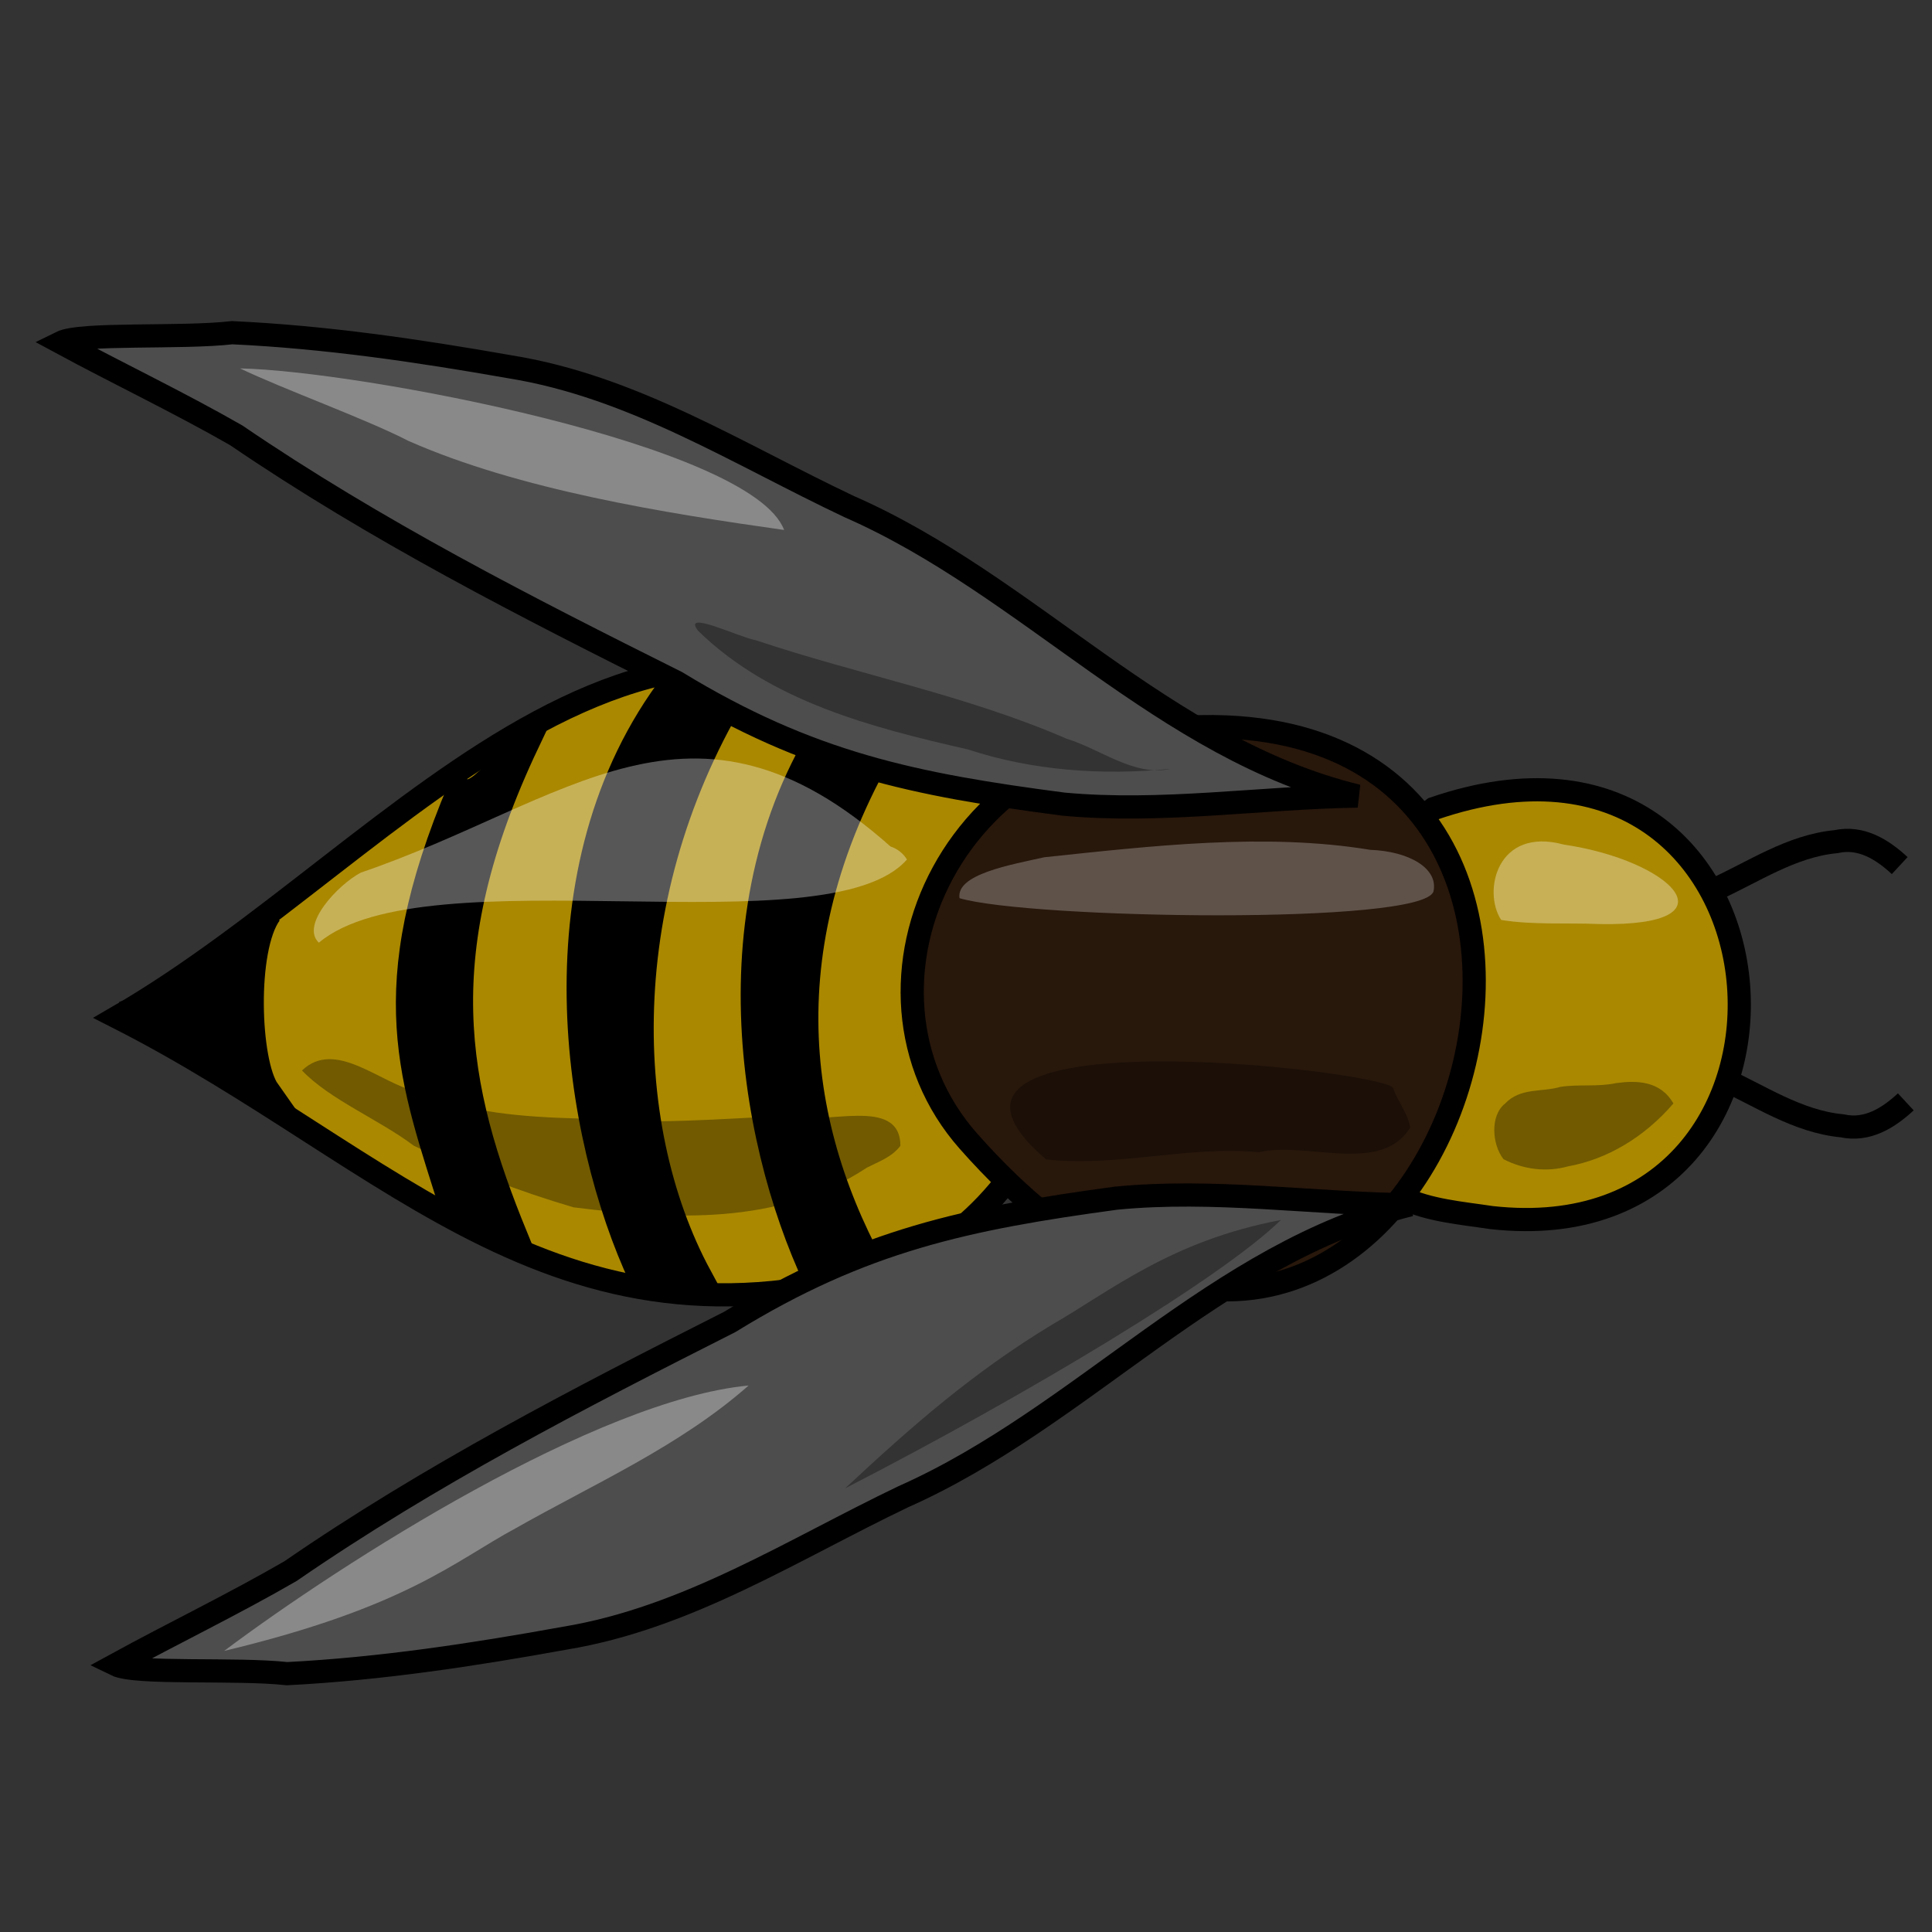 <?xml version="1.0" encoding="UTF-8" standalone="no"?>
<!-- Created with Inkscape (http://www.inkscape.org/) -->
<svg
   xmlns:dc="http://purl.org/dc/elements/1.1/"
   xmlns:cc="http://creativecommons.org/ns#"
   xmlns:rdf="http://www.w3.org/1999/02/22-rdf-syntax-ns#"
   xmlns:svg="http://www.w3.org/2000/svg"
   xmlns="http://www.w3.org/2000/svg"
   xmlns:sodipodi="http://sodipodi.sourceforge.net/DTD/sodipodi-0.dtd"
   xmlns:inkscape="http://www.inkscape.org/namespaces/inkscape"
   width="250"
   height="250"
   id="svg2"
   sodipodi:version="0.32"
   inkscape:version="0.46"
   sodipodi:docname="waspthick.svg"
   inkscape:output_extension="org.inkscape.output.svg.inkscape"
   inkscape:export-filename="P:\pidgey2\data\images\wasp.png"
   inkscape:export-xdpi="92.160004"
   inkscape:export-ydpi="92.160004"
   version="1.0">
  <rect width="100%" height="100%" fill="#333333" stroke="none"/>
  <defs
     id="defs4">
    <inkscape:perspective
       sodipodi:type="inkscape:persp3d"
       inkscape:vp_x="0 : 125 : 1"
       inkscape:vp_y="0 : 1000 : 0"
       inkscape:vp_z="250 : 125 : 1"
       inkscape:persp3d-origin="125 : 83.333333 : 1"
       id="perspective12" />
  </defs>
  <sodipodi:namedview
     id="base"
     pagecolor="#cb90ff"
     bordercolor="#666666"
     borderopacity="1.0"
     gridtolerance="10000"
     guidetolerance="10"
     objecttolerance="10"
     inkscape:pageopacity="0"
     inkscape:pageshadow="2"
     inkscape:zoom="2.231629"
     inkscape:cx="78.422053"
     inkscape:cy="85.823823"
     inkscape:document-units="px"
     inkscape:current-layer="layer1"
     showgrid="false"
     inkscape:window-width="1680"
     inkscape:window-height="994"
     inkscape:window-x="0"
     inkscape:window-y="22" />
  <g
     inkscape:label="Layer 1"
     inkscape:groupmode="layer"
     id="layer1">
    <path
       style="opacity:1;fill:#aa8800;fill-opacity:1;stroke:#000000;stroke-width:3;stroke-miterlimit:4;stroke-dasharray:none;stroke-opacity:1"
       d="M 185.514,104.631 C 234.102,87.938 239.466,162.733 192.99,157.554 C 189.076,156.959 184.943,156.654 181.324,154.927 C 177.658,150.934 183.291,146.135 183.146,141.617 C 184.77,133.374 184.391,124.723 181.872,116.724 C 180.385,112.261 181.801,107.321 185.514,104.631 z"
       id="path2544"
       sodipodi:nodetypes="cccccc" />
    <path
       style="opacity:1;fill:#aa8800;fill-opacity:1;stroke:#000000;stroke-width:3;stroke-miterlimit:4;stroke-dasharray:none;stroke-opacity:1"
       d="M 15.178,131.623 C 51.273,149.94 72.617,178.286 117.741,163.367 C 139.484,152.145 147.118,119.666 130.682,100.884 C 84.435,61.725 52.869,109.821 15.178,131.623 z"
       id="path2525"
       sodipodi:nodetypes="cccc" />
    <path
       style="opacity:1;fill:#28170b;fill-opacity:1;stroke:#000000;stroke-width:3;stroke-miterlimit:4;stroke-dasharray:none;stroke-opacity:1"
       d="M 125.285,147.632 C 181.584,211.405 221.857,96.67 158.659,94.065 C 122.82,92.587 107.921,127.962 125.285,147.632 z"
       id="path2536"
       sodipodi:nodetypes="css" />
    <path
       style="opacity:1;fill:#000000;fill-opacity:1;stroke:#000000;stroke-width:3;stroke-miterlimit:4;stroke-dasharray:none;stroke-opacity:1"
       d="M 109.617,89.988 C 111.835,92.169 116.46,89.497 116.804,92.81 C 99.581,119.699 102.249,144.03 112.913,163.743 C 107.122,163.737 108.403,166.393 105.439,165.539 C 96.83,147.176 91.092,114.199 109.617,89.988 z"
       id="path4772"
       sodipodi:nodetypes="ccccc" />
    <path
       style="opacity:1;fill:#4d4d4d;fill-opacity:1;stroke:#000000;stroke-width:3;stroke-miterlimit:4;stroke-dasharray:none;stroke-opacity:1"
       d="M 182.48,155.903 C 157.336,162.146 140.088,183.38 116.892,193.673 C 102.609,200.505 88.966,209.364 73.071,211.983 C 61.204,214.133 49.174,215.959 37.144,216.571 C 30.546,215.842 17.589,216.689 14.969,215.406 C 22.478,211.301 30.186,207.592 37.594,203.301 C 55.644,190.868 74.892,180.933 94.433,171.056 C 111.636,160.455 125.176,157.657 144.412,155.044 C 157.099,153.804 169.796,155.76 182.48,155.903 z"
       id="path4779"
       sodipodi:nodetypes="ccccccccc" />
    <path
       style="opacity:1;fill:none;fill-opacity:1;stroke:#000000;stroke-width:3;stroke-miterlimit:4;stroke-dasharray:none;stroke-opacity:1"
       d="M 221.705,115.181 C 226.906,112.84 231.759,109.46 237.588,108.907 C 240.835,108.197 243.577,109.929 245.822,112.007"
       id="path2388" />
    <path
       style="opacity:1;fill:none;fill-opacity:1;stroke:#000000;stroke-width:3;stroke-miterlimit:4;stroke-dasharray:none;stroke-opacity:1"
       d="M 222.493,139.407 C 227.695,141.748 232.547,145.128 238.376,145.68 C 241.624,146.391 244.365,144.658 246.61,142.58"
       id="path2394" />
    <path
       style="opacity:1;fill:#000000;fill-opacity:1;stroke:#000000;stroke-width:3;stroke-miterlimit:4;stroke-dasharray:none;stroke-opacity:1"
       d="M 87.089,88.235 C 89.307,90.416 91.529,87.503 96.679,87.452 C 79.456,114.341 79.962,145.4 90.625,165.114 C 84.835,165.108 85.875,166.322 82.911,165.468 C 74.302,147.104 68.564,112.446 87.089,88.235 z"
       id="path3171"
       sodipodi:nodetypes="ccccc" />
    <path
       style="opacity:1;fill:#000000;fill-opacity:1;stroke:#000000;stroke-width:3;stroke-miterlimit:4;stroke-dasharray:none;stroke-opacity:1"
       d="M 59.453,101.932 C 61.671,104.113 65.335,97.356 68.323,96.103 C 55.382,123.381 58.858,140.598 66.835,160.067 C 61.044,160.061 61.603,157.911 58.64,157.057 C 53.184,139.621 48.295,128.31 59.453,101.932 z"
       id="path3173"
       sodipodi:nodetypes="ccccc" />
    <path
       style="opacity:1;fill:#000000;fill-opacity:1;stroke:#000000;stroke-width:3;stroke-miterlimit:4;stroke-dasharray:none;stroke-opacity:1"
       d="M 15.818,131.089 C 18.727,130.284 21.505,129.05 24.302,127.934 C 32.37,124.249 28.432,124.103 34.976,118.224 C 31.659,122.761 32.148,137.469 34.72,141.112 C 30.628,139.35 30.267,138.225 28.52,136.82 C 26.248,135.123 23.774,133.747 21.32,132.34 C 19.528,131.925 17.686,130.579 15.818,131.089 z"
       id="path3175"
       sodipodi:nodetypes="ccccccc" />
    <path
       style="opacity:1;fill:#ffffff;fill-opacity:0.256;stroke:none;stroke-width:3;stroke-miterlimit:4;stroke-dasharray:none;stroke-opacity:1"
       d="M 135.141,110.926 C 130.736,111.912 123.678,113.132 124.161,116.225 C 133.188,118.899 184.119,119.75 185.492,115.351 C 186.142,112.391 182.37,110.153 177.307,109.967 C 163.691,107.726 148.887,109.477 135.141,110.926 z"
       id="path3186"
       sodipodi:nodetypes="ccccc" />
    <path
       style="opacity:1;fill:#ffffff;fill-opacity:0.337;stroke:none;stroke-width:3;stroke-miterlimit:4;stroke-dasharray:none;stroke-opacity:1"
       d="M 194.25,119.041 C 198.37,119.715 202.785,119.386 207.035,119.576 C 224.968,119.878 216.245,111.324 202.35,109.287 C 193.718,106.939 191.817,115.35 194.25,119.041 z"
       id="path3191"
       sodipodi:nodetypes="cccc" />
    <path
       style="opacity:1;fill:#ffffff;fill-opacity:0.343;stroke:none;stroke-width:3;stroke-miterlimit:4;stroke-dasharray:none;stroke-opacity:1"
       d="M 115.231,109.536 C 89.544,86.698 73.514,103.758 46.683,112.92 C 43.736,114.478 38.827,119.701 41.26,121.983 C 55.098,110.368 107.162,122.908 117.357,111.222 C 116.887,110.421 116.106,109.83 115.231,109.536 z"
       id="path3200"
       sodipodi:nodetypes="ccccc" />
    <path
       style="opacity:1;fill:#ffffff;fill-opacity:0.337;stroke:none;stroke-width:3;stroke-miterlimit:4;stroke-dasharray:none;stroke-opacity:1"
       d="M 66.681,197.783 C 76.95,191.957 87.947,187.152 96.871,179.285 C 77.294,181.128 44.434,202.068 29.002,213.629 C 52.624,207.979 58.87,201.984 66.681,197.783 z"
       id="path3224"
       sodipodi:nodetypes="cccc" />
    <path
       style="opacity:1;fill:#000000;fill-opacity:0.337;stroke:none;stroke-width:3;stroke-miterlimit:4;stroke-dasharray:none;stroke-opacity:1"
       d="M 136.058,171.456 C 125.962,177.577 118.055,184.466 109.362,192.589 C 133.307,180.262 158.188,165.28 165.746,157.866 C 151.537,160.554 143.744,167.03 136.058,171.456 z"
       id="path3228"
       sodipodi:nodetypes="cccc" />
    <path
       style="opacity:1;fill:#4d4d4d;fill-opacity:1;stroke:#000000;stroke-width:3;stroke-miterlimit:4;stroke-dasharray:none;stroke-opacity:1"
       d="M 175.665,103.008 C 150.491,96.889 133.139,75.738 109.894,65.559 C 95.577,58.797 81.891,50.005 65.984,47.464 C 54.106,45.371 42.067,43.605 30.035,43.051 C 23.44,43.813 10.479,43.029 7.866,44.325 C 15.395,48.393 23.121,52.064 30.55,56.319 C 48.66,68.664 67.956,78.505 87.545,88.286 C 104.8,98.803 118.354,101.535 137.603,104.053 C 150.295,105.231 162.982,103.213 175.665,103.008 z"
       id="path4774"
       sodipodi:nodetypes="ccccccccc" />
    <path
       style="opacity:1;fill:#000000;fill-opacity:0.337;stroke:none;stroke-width:3;stroke-miterlimit:4;stroke-dasharray:none;stroke-opacity:1"
       d="M 151.458,99.493 C 142.651,100.352 133.665,99.747 125.232,96.971 C 112.859,94.157 99.701,90.771 90.359,81.648 C 88.069,78.762 95.799,82.525 97.785,82.84 C 111.103,87.3 125.122,89.984 138.03,95.596 C 142.367,96.913 146.811,100.533 151.458,99.493 z"
       id="path3167"
       sodipodi:nodetypes="cccccc" />
    <path
       style="opacity:1;fill:#ffffff;fill-opacity:0.337;stroke:none;stroke-width:3;stroke-miterlimit:4;stroke-dasharray:none;stroke-opacity:1"
       d="M 31.064,47.672 C 36.66,50.365 47.288,54.183 52.849,57.051 C 67.205,63.388 86.042,66.401 101.465,68.578 C 97.31,57.519 46.189,47.957 31.064,47.672 z"
       id="path3174"
       sodipodi:nodetypes="cccc" />
    <path
       style="opacity:1;fill:#000000;fill-opacity:0.337;stroke:none;stroke-width:3;stroke-miterlimit:4;stroke-dasharray:none;stroke-opacity:1"
       d="M 180.253,140.766 C 178.755,138.499 112.978,130.879 135.368,150.023 C 144.539,151.046 153.701,148.222 162.925,149.094 C 168.95,147.63 178.76,152.068 182.475,145.875 C 182.108,143.945 180.862,142.556 180.253,140.766 z"
       id="path3187"
       sodipodi:nodetypes="ccccc" />
    <path
       style="opacity:1;fill:#000000;fill-opacity:0.337;stroke:none;stroke-width:3;stroke-miterlimit:4;stroke-dasharray:none;stroke-opacity:1"
       d="M 216.535,142.79 C 212.774,147.159 207.966,150.009 202.911,150.924 C 200.141,151.697 197.176,151.352 194.551,149.997 C 193.075,148.108 192.786,144.381 194.745,142.811 C 196.767,140.688 199.53,141.359 201.923,140.639 C 204.309,140.274 206.725,140.669 209.108,140.157 C 211.712,139.802 214.832,139.805 216.535,142.79 z"
       id="path3201" />
    <path
       style="opacity:1;fill:#000000;fill-opacity:0.337;stroke:none;stroke-width:3;stroke-miterlimit:4;stroke-dasharray:none;stroke-opacity:1"
       d="M 112.167,151.095 C 100.766,158.643 86.87,157.808 74.208,156.226 C 67.186,154.158 60.213,151.496 53.539,148.249 C 48.969,144.811 42.758,142.347 39.079,138.521 C 43.396,134.384 49.233,140.227 53.93,141.25 C 60.642,144.033 67.743,144.535 74.832,144.734 C 83.969,145.57 93.118,144.797 102.252,144.356 C 106.455,145.79 116.506,141.691 116.509,148.271 C 115.393,149.743 113.679,150.319 112.167,151.095 z"
       id="path3181" />
  </g>
</svg>
